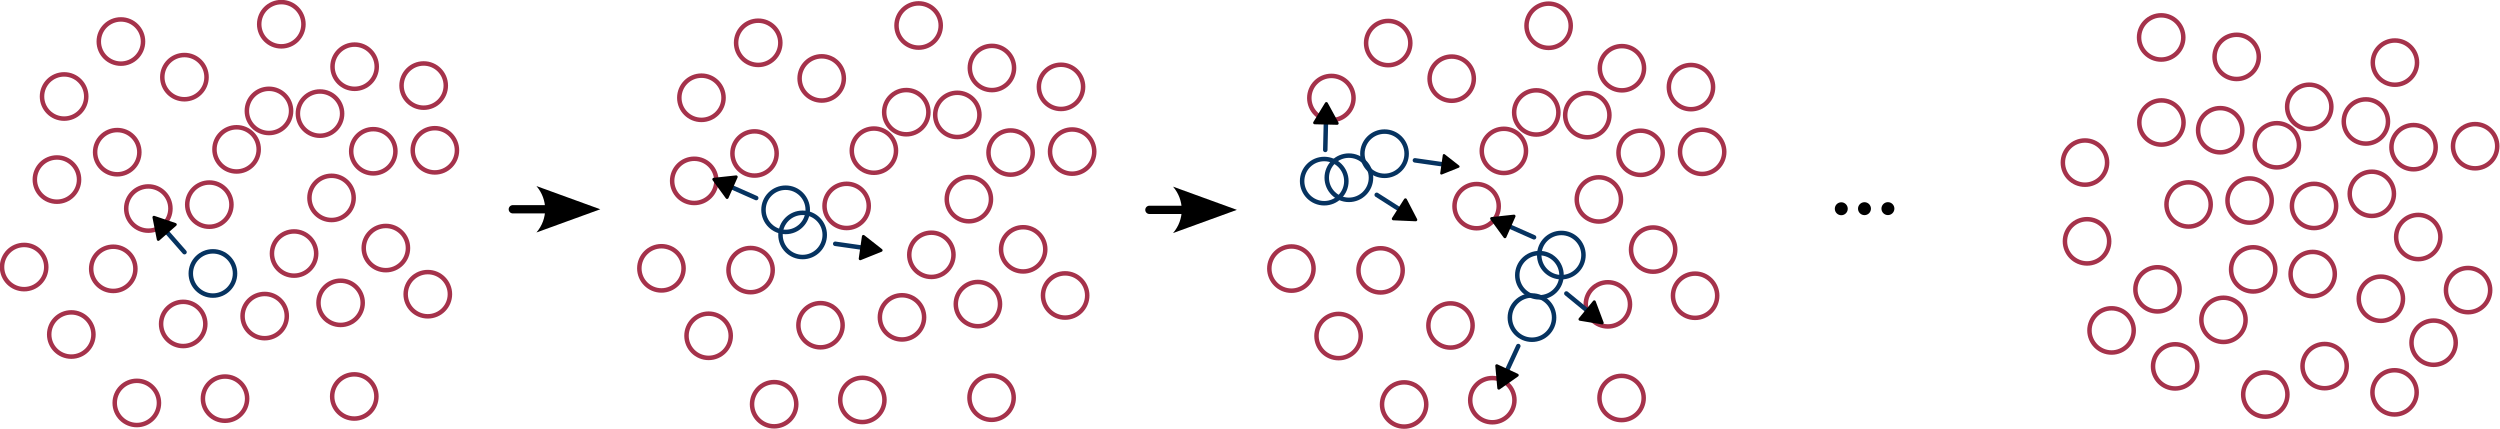 <?xml version="1.0" encoding="UTF-8" standalone="no"?>
<!-- Created with Inkscape (http://www.inkscape.org/) -->

<svg
   width="170.377mm"
   height="29.254mm"
   viewBox="0 0 170.377 29.254"
   version="1.1"
   id="svg1"
   xmlns:inkscape="http://www.inkscape.org/namespaces/inkscape"
   xmlns:sodipodi="http://sodipodi.sourceforge.net/DTD/sodipodi-0.dtd"
   xmlns="http://www.w3.org/2000/svg"
   xmlns:svg="http://www.w3.org/2000/svg">
  <sodipodi:namedview
     id="namedview1"
     pagecolor="#ffffff"
     bordercolor="#666666"
     borderopacity="1.0"
     inkscape:showpageshadow="2"
     inkscape:pageopacity="0.0"
     inkscape:pagecheckerboard="0"
     inkscape:deskcolor="#d1d1d1"
     inkscape:document-units="mm">
    <inkscape:page
       x="0"
       y="-2.1367943e-14"
       width="170.377"
       height="29.254"
       id="page2"
       margin="0"
       bleed="0" />
  </sodipodi:namedview>
  <defs
     id="defs1">
    <marker
       style="overflow:visible"
       id="ConcaveTriangle"
       refX="0"
       refY="0"
       orient="auto-start-reverse"
       inkscape:stockid="Concave triangle arrow"
       markerWidth="1"
       markerHeight="1"
       viewBox="0 0 1 1"
       inkscape:isstock="true"
       inkscape:collect="always"
       preserveAspectRatio="xMidYMid">
      <path
         transform="scale(0.7)"
         d="M -2,-4 9,0 -2,4 c 2,-2.33 2,-5.66 0,-8 z"
         style="fill:context-stroke;fill-rule:evenodd;stroke:none"
         id="path7" />
    </marker>
    <marker
       style="overflow:visible"
       id="TriangleStart"
       refX="0"
       refY="0"
       orient="auto-start-reverse"
       inkscape:stockid="TriangleStart"
       markerWidth="5.324"
       markerHeight="6.155"
       viewBox="0 0 5.324 6.155"
       inkscape:isstock="true"
       inkscape:collect="always"
       preserveAspectRatio="xMidYMid">
      <path
         transform="scale(0.5)"
         style="fill:context-stroke;fill-rule:evenodd;stroke:context-stroke;stroke-width:1pt"
         d="M 5.77,0 -2.88,5 V -5 Z"
         id="path135" />
    </marker>
    <marker
       style="overflow:visible"
       id="TriangleStart-7"
       refX="0"
       refY="0"
       orient="auto-start-reverse"
       inkscape:stockid="TriangleStart"
       markerWidth="5.324"
       markerHeight="6.155"
       viewBox="0 0 5.324 6.155"
       inkscape:isstock="true"
       inkscape:collect="always"
       preserveAspectRatio="xMidYMid">
      <path
         transform="scale(0.5)"
         style="fill:context-stroke;fill-rule:evenodd;stroke:context-stroke;stroke-width:1pt"
         d="M 5.77,0 -2.88,5 V -5 Z"
         id="path135-6" />
    </marker>
    <marker
       style="overflow:visible"
       id="TriangleStart-7-4"
       refX="0"
       refY="0"
       orient="auto-start-reverse"
       inkscape:stockid="TriangleStart"
       markerWidth="5.324"
       markerHeight="6.155"
       viewBox="0 0 5.324 6.155"
       inkscape:isstock="true"
       inkscape:collect="always"
       preserveAspectRatio="xMidYMid">
      <path
         transform="scale(0.5)"
         style="fill:context-stroke;fill-rule:evenodd;stroke:context-stroke;stroke-width:1pt"
         d="M 5.77,0 -2.88,5 V -5 Z"
         id="path135-6-8" />
    </marker>
    <marker
       style="overflow:visible"
       id="TriangleStart-7-8"
       refX="0"
       refY="0"
       orient="auto-start-reverse"
       inkscape:stockid="TriangleStart"
       markerWidth="5.324"
       markerHeight="6.155"
       viewBox="0 0 5.324 6.155"
       inkscape:isstock="true"
       inkscape:collect="always"
       preserveAspectRatio="xMidYMid">
      <path
         transform="scale(0.5)"
         style="fill:context-stroke;fill-rule:evenodd;stroke:context-stroke;stroke-width:1pt"
         d="M 5.77,0 -2.88,5 V -5 Z"
         id="path135-6-85" />
    </marker>
    <marker
       style="overflow:visible"
       id="TriangleStart-7-4-0"
       refX="0"
       refY="0"
       orient="auto-start-reverse"
       inkscape:stockid="TriangleStart"
       markerWidth="5"
       markerHeight="5"
       viewBox="0 0 5.324 6.155"
       inkscape:isstock="true"
       inkscape:collect="always"
       preserveAspectRatio="xMidYMid">
      <path
         transform="scale(0.5)"
         style="fill:context-stroke;fill-rule:evenodd;stroke:context-stroke;stroke-width:1pt"
         d="M 5.77,0 -2.88,5 V -5 Z"
         id="path135-6-8-9" />
    </marker>
    <marker
       style="overflow:visible"
       id="TriangleStart-7-4-0-9"
       refX="0"
       refY="0"
       orient="auto-start-reverse"
       inkscape:stockid="TriangleStart"
       markerWidth="5.324"
       markerHeight="6.155"
       viewBox="0 0 5.324 6.155"
       inkscape:isstock="true"
       inkscape:collect="always"
       preserveAspectRatio="xMidYMid">
      <path
         transform="scale(0.5)"
         style="fill:context-stroke;fill-rule:evenodd;stroke:context-stroke;stroke-width:1pt"
         d="M 5.77,0 -2.88,5 V -5 Z"
         id="path135-6-8-9-7" />
    </marker>
    <marker
       style="overflow:visible"
       id="TriangleStart-7-4-0-9-8"
       refX="0"
       refY="0"
       orient="auto-start-reverse"
       inkscape:stockid="TriangleStart"
       markerWidth="5.324"
       markerHeight="6.155"
       viewBox="0 0 5.324 6.155"
       inkscape:isstock="true"
       inkscape:collect="always"
       preserveAspectRatio="xMidYMid">
      <path
         transform="scale(0.5)"
         style="fill:context-stroke;fill-rule:evenodd;stroke:context-stroke;stroke-width:1pt"
         d="M 5.77,0 -2.88,5 V -5 Z"
         id="path135-6-8-9-7-9" />
    </marker>
    <marker
       style="overflow:visible"
       id="TriangleStart-7-4-0-9-6"
       refX="0"
       refY="0"
       orient="auto-start-reverse"
       inkscape:stockid="TriangleStart"
       markerWidth="5.324"
       markerHeight="6.155"
       viewBox="0 0 5.324 6.155"
       inkscape:isstock="true"
       inkscape:collect="always"
       preserveAspectRatio="xMidYMid">
      <path
         transform="scale(0.5)"
         style="fill:context-stroke;fill-rule:evenodd;stroke:context-stroke;stroke-width:1pt"
         d="M 5.77,0 -2.88,5 V -5 Z"
         id="path135-6-8-9-7-0" />
    </marker>
    <marker
       style="overflow:visible"
       id="TriangleStart-7-4-0-9-6-7"
       refX="0"
       refY="0"
       orient="auto-start-reverse"
       inkscape:stockid="TriangleStart"
       markerWidth="5.324"
       markerHeight="6.155"
       viewBox="0 0 5.324 6.155"
       inkscape:isstock="true"
       inkscape:collect="always"
       preserveAspectRatio="xMidYMid">
      <path
         transform="scale(0.5)"
         style="fill:context-stroke;fill-rule:evenodd;stroke:context-stroke;stroke-width:1pt"
         d="M 5.77,0 -2.88,5 V -5 Z"
         id="path135-6-8-9-7-0-6" />
    </marker>
    <marker
       style="overflow:visible"
       id="ConcaveTriangle-6"
       refX="0"
       refY="0"
       orient="auto-start-reverse"
       inkscape:stockid="Concave triangle arrow"
       markerWidth="1"
       markerHeight="1"
       viewBox="0 0 1 1"
       inkscape:isstock="true"
       inkscape:collect="always"
       preserveAspectRatio="xMidYMid">
      <path
         transform="scale(0.7)"
         d="M -2,-4 9,0 -2,4 c 2,-2.33 2,-5.66 0,-8 z"
         style="fill:context-stroke;fill-rule:evenodd;stroke:none"
         id="path7-2" />
    </marker>
  </defs>
  <g
     inkscape:label="Calque 1"
     inkscape:groupmode="layer"
     id="layer1"
     transform="translate(-9.36,-16.034)">
    <g
       id="g1"
       transform="matrix(0.503,0,0,0.503,-12.244,1.38)">
      <circle
         style="fill:none;fill-opacity:1;stroke:#a5324b;stroke-width:0.61;stroke-linecap:round;stroke-dasharray:none;stroke-opacity:1"
         id="path8"
         cx="51.64"
         cy="42.208"
         r="2.997" />
      <circle
         style="fill:none;fill-opacity:1;stroke:#a5324b;stroke-width:0.61;stroke-linecap:round;stroke-dasharray:none;stroke-opacity:1"
         id="path8-6"
         cx="58.833"
         cy="49.753"
         r="2.997" />
      <circle
         style="fill:none;fill-opacity:1;stroke:#a5324b;stroke-width:0.61;stroke-linecap:round;stroke-dasharray:none;stroke-opacity:1"
         id="path8-3"
         cx="86.307"
         cy="44.527"
         r="2.997" />
      <circle
         style="fill:none;fill-opacity:1;stroke:#a5324b;stroke-width:0.61;stroke-linecap:round;stroke-dasharray:none;stroke-opacity:1"
         id="path8-7"
         cx="67.937"
         cy="39.586"
         r="2.997" />
      <circle
         style="fill:none;fill-opacity:1;stroke:#a5324b;stroke-width:0.61;stroke-linecap:round;stroke-dasharray:none;stroke-opacity:1"
         id="path8-7-0-0"
         cx="52.614"
         cy="74.454"
         r="2.997" />
      <circle
         style="fill:none;fill-opacity:1;stroke:#a5324b;stroke-width:0.61;stroke-linecap:round;stroke-dasharray:none;stroke-opacity:1"
         id="path8-7-0-0-0-56"
         cx="81.067"
         cy="32.416"
         r="2.997" />
      <circle
         style="fill:none;fill-opacity:1;stroke:#a5324b;stroke-width:0.61;stroke-linecap:round;stroke-dasharray:none;stroke-opacity:1"
         id="path8-7-0-0-0-4"
         cx="61.491"
         cy="83.726"
         r="2.997" />
      <circle
         style="fill:none;fill-opacity:1;stroke:#a5324b;stroke-width:0.61;stroke-linecap:round;stroke-dasharray:none;stroke-opacity:1"
         id="path8-7-0-0-0-0"
         cx="50.666"
         cy="53.466"
         r="2.997" />
      <circle
         style="fill:none;fill-opacity:1;stroke:#a5324b;stroke-width:0.61;stroke-linecap:round;stroke-dasharray:none;stroke-opacity:1"
         id="path8-7-0-0-0-8"
         cx="89.097"
         cy="70.162"
         r="2.997" />
      <circle
         style="fill:none;fill-opacity:1;stroke:#a5324b;stroke-width:0.61;stroke-linecap:round;stroke-dasharray:none;stroke-opacity:1"
         id="path8-7-0-0-0-1"
         cx="101.866"
         cy="49.498"
         r="2.997" />
      <circle
         style="fill:none;fill-opacity:1;stroke:#a5324b;stroke-width:0.61;stroke-linecap:round;stroke-dasharray:none;stroke-opacity:1"
         id="path8-7-0-0-0-06"
         cx="90.951"
         cy="82.848"
         r="2.997" />
      <circle
         style="fill:none;fill-opacity:1;stroke:#a5324b;stroke-width:0.61;stroke-linecap:round;stroke-dasharray:none;stroke-opacity:1"
         id="path8-7-0-0-0-6"
         cx="73.439"
         cy="83.145"
         r="2.997" />
      <circle
         style="fill:none;fill-opacity:1;stroke:#a5324b;stroke-width:0.61;stroke-linecap:round;stroke-dasharray:none;stroke-opacity:1"
         id="path8-7-0-0-0-50"
         cx="78.811"
         cy="71.959"
         r="2.997" />
      <circle
         style="fill:none;fill-opacity:1;stroke:#a5324b;stroke-width:0.61;stroke-linecap:round;stroke-dasharray:none;stroke-opacity:1"
         id="path8-7-0-0-0-50-2"
         cx="63.046"
         cy="57.389"
         r="2.997" />
      <circle
         style="fill:none;fill-opacity:1;stroke:#a5324b;stroke-width:0.61;stroke-linecap:round;stroke-dasharray:none;stroke-opacity:1"
         id="path8-7-0-0-0-50-0"
         cx="71.312"
         cy="56.858"
         r="2.997" />
      <circle
         style="fill:none;fill-opacity:1;stroke:#a5324b;stroke-width:0.61;stroke-linecap:round;stroke-dasharray:none;stroke-opacity:1"
         id="path8-7-0-0-0-50-6"
         cx="67.772"
         cy="73.024"
         r="2.997" />
      <circle
         style="fill:none;fill-opacity:1;stroke:#a5324b;stroke-width:0.61;stroke-linecap:round;stroke-dasharray:none;stroke-opacity:1"
         id="path8-7-0-0-0-50-7"
         cx="93.528"
         cy="49.629"
         r="2.997" />
      <circle
         style="fill:none;fill-opacity:1;stroke:#a5324b;stroke-width:0.61;stroke-linecap:round;stroke-dasharray:none;stroke-opacity:1"
         id="path8-7-0-0-0-50-3"
         cx="79.393"
         cy="44.16"
         r="2.997" />
      <circle
         style="fill:none;fill-opacity:1;stroke:#a5324b;stroke-width:0.61;stroke-linecap:round;stroke-dasharray:none;stroke-opacity:1"
         id="path8-7-0-0-0-50-28"
         cx="82.793"
         cy="63.485"
         r="2.997" />
      <circle
         style="fill:none;fill-opacity:1;stroke:#a5324b;stroke-width:0.61;stroke-linecap:round;stroke-dasharray:none;stroke-opacity:1"
         id="path8-7-0-0-0-50-1"
         cx="46.223"
         cy="65.316"
         r="2.997" />
      <circle
         style="fill:none;fill-opacity:1;stroke:#a5324b;stroke-width:0.61;stroke-linecap:round;stroke-dasharray:none;stroke-opacity:1"
         id="path8-7-0-0-0-50-9"
         cx="95.228"
         cy="62.743"
         r="2.997" />
      <circle
         style="fill:none;fill-opacity:1;stroke:#a5324b;stroke-width:0.61;stroke-linecap:round;stroke-dasharray:none;stroke-opacity:1"
         id="path8-7-0-0-0-2"
         cx="58.299"
         cy="65.557"
         r="2.997" />
      <circle
         style="fill:none;fill-opacity:1;stroke:#a5324b;stroke-width:0.61;stroke-linecap:round;stroke-dasharray:none;stroke-opacity:1"
         id="path8-7-0-0-0-61"
         cx="87.873"
         cy="55.947"
         r="2.997" />
      <circle
         style="fill:none;fill-opacity:1;stroke:#a5324b;stroke-width:0.61;stroke-linecap:round;stroke-dasharray:none;stroke-opacity:1"
         id="path8-7-0-0-0-7"
         cx="100.353"
         cy="40.728"
         r="2.997" />
      <circle
         style="fill:none;fill-opacity:1;stroke:#a5324b;stroke-width:0.61;stroke-linecap:round;stroke-dasharray:none;stroke-opacity:1"
         id="path8-7-0-0-0-59"
         cx="59.332"
         cy="34.761"
         r="2.997" />
      <circle
         style="fill:none;fill-opacity:1;stroke:#a5324b;stroke-width:0.61;stroke-linecap:round;stroke-dasharray:none;stroke-opacity:1"
         id="path8-7-0-0-0-73"
         cx="100.911"
         cy="68.994"
         r="2.997" />
      <circle
         style="fill:none;fill-opacity:1;stroke:#a5324b;stroke-width:0.61;stroke-linecap:round;stroke-dasharray:none;stroke-opacity:1"
         id="path8-7-0-0-0-3"
         cx="75.005"
         cy="49.372"
         r="2.997" />
      <circle
         style="fill:none;fill-opacity:1;stroke:#a5324b;stroke-width:0.61;stroke-linecap:round;stroke-dasharray:none;stroke-opacity:1"
         id="path8-7-0-0-0-08"
         cx="90.999"
         cy="38.171"
         r="2.997" />
      <circle
         style="fill:none;fill-opacity:1;stroke:#063360;stroke-width:0.61;stroke-linecap:round;stroke-dasharray:none;stroke-opacity:1"
         id="path8-7-0-0-0-96"
         cx="71.798"
         cy="66.185"
         r="2.997" />
      <g
         id="g9358"
         transform="matrix(0.916,-0.543,0.543,0.916,-34.188,-30.054)">
        <path
           style="fill:none;fill-opacity:0.095;stroke:#063360;stroke-width:0.573;stroke-linecap:round;stroke-linejoin:round;stroke-dasharray:none;marker-end:url(#TriangleStart)"
           d="M 37.804,124.323 37.025,120.15"
           id="path8873" />
      </g>
    </g>
    <g
       id="g1-5"
       transform="matrix(0.503,0,0,0.503,126.802,1.101)">
      <circle
         style="fill:none;fill-opacity:1;stroke:#a5324b;stroke-width:0.61;stroke-linecap:round;stroke-dasharray:none;stroke-opacity:1"
         id="path8-9"
         cx="94.164"
         cy="61.803"
         r="2.997" />
      <circle
         style="fill:none;fill-opacity:1;stroke:#a5324b;stroke-width:0.61;stroke-linecap:round;stroke-dasharray:none;stroke-opacity:1"
         id="path8-6-4"
         cx="59.366"
         cy="46.287"
         r="2.997" />
      <circle
         style="fill:none;fill-opacity:1;stroke:#a5324b;stroke-width:0.61;stroke-linecap:round;stroke-dasharray:none;stroke-opacity:1"
         id="path8-3-69"
         cx="80.042"
         cy="57.591"
         r="2.997" />
      <circle
         style="fill:none;fill-opacity:1;stroke:#a5324b;stroke-width:0.61;stroke-linecap:round;stroke-dasharray:none;stroke-opacity:1"
         id="path8-7-2"
         cx="49.008"
         cy="51.717"
         r="2.997" />
      <circle
         style="fill:none;fill-opacity:1;stroke:#a5324b;stroke-width:0.61;stroke-linecap:round;stroke-dasharray:none;stroke-opacity:1"
         id="path8-7-0-0-24"
         cx="52.614"
         cy="74.454"
         r="2.997" />
      <circle
         style="fill:none;fill-opacity:1;stroke:#a5324b;stroke-width:0.61;stroke-linecap:round;stroke-dasharray:none;stroke-opacity:1"
         id="path8-7-0-0-0-56-7"
         cx="87.066"
         cy="46.147"
         r="2.997" />
      <circle
         style="fill:none;fill-opacity:1;stroke:#a5324b;stroke-width:0.61;stroke-linecap:round;stroke-dasharray:none;stroke-opacity:1"
         id="path8-7-0-0-0-4-7"
         cx="61.224"
         cy="79.327"
         r="2.997" />
      <circle
         style="fill:none;fill-opacity:1;stroke:#a5324b;stroke-width:0.61;stroke-linecap:round;stroke-dasharray:none;stroke-opacity:1"
         id="path8-7-0-0-0-0-5"
         cx="67.329"
         cy="47.334"
         r="2.997" />
      <circle
         style="fill:none;fill-opacity:1;stroke:#a5324b;stroke-width:0.61;stroke-linecap:round;stroke-dasharray:none;stroke-opacity:1"
         id="path8-7-0-0-0-8-4"
         cx="89.097"
         cy="70.162"
         r="2.997" />
      <circle
         style="fill:none;fill-opacity:1;stroke:#a5324b;stroke-width:0.61;stroke-linecap:round;stroke-dasharray:none;stroke-opacity:1"
         id="path8-7-0-0-0-1-8"
         cx="101.866"
         cy="49.498"
         r="2.997" />
      <circle
         style="fill:none;fill-opacity:1;stroke:#a5324b;stroke-width:0.61;stroke-linecap:round;stroke-dasharray:none;stroke-opacity:1"
         id="path8-7-0-0-0-06-1"
         cx="90.951"
         cy="82.848"
         r="2.997" />
      <circle
         style="fill:none;fill-opacity:1;stroke:#a5324b;stroke-width:0.61;stroke-linecap:round;stroke-dasharray:none;stroke-opacity:1"
         id="path8-7-0-0-0-6-2"
         cx="73.439"
         cy="83.145"
         r="2.997" />
      <circle
         style="fill:none;fill-opacity:1;stroke:#a5324b;stroke-width:0.61;stroke-linecap:round;stroke-dasharray:none;stroke-opacity:1"
         id="path8-7-0-0-0-50-8"
         cx="81.477"
         cy="79.291"
         r="2.997" />
      <circle
         style="fill:none;fill-opacity:1;stroke:#a5324b;stroke-width:0.61;stroke-linecap:round;stroke-dasharray:none;stroke-opacity:1"
         id="path8-7-0-0-0-50-2-9"
         cx="63.046"
         cy="57.389"
         r="2.997" />
      <circle
         style="fill:none;fill-opacity:1;stroke:#a5324b;stroke-width:0.61;stroke-linecap:round;stroke-dasharray:none;stroke-opacity:1"
         id="path8-7-0-0-0-50-0-3"
         cx="71.312"
         cy="56.858"
         r="2.997" />
      <circle
         style="fill:none;fill-opacity:1;stroke:#a5324b;stroke-width:0.61;stroke-linecap:round;stroke-dasharray:none;stroke-opacity:1"
         id="path8-7-0-0-0-50-6-6"
         cx="67.772"
         cy="73.024"
         r="2.997" />
      <circle
         style="fill:none;fill-opacity:1;stroke:#a5324b;stroke-width:0.61;stroke-linecap:round;stroke-dasharray:none;stroke-opacity:1"
         id="path8-7-0-0-0-50-7-8"
         cx="93.528"
         cy="49.629"
         r="2.997" />
      <circle
         style="fill:none;fill-opacity:1;stroke:#a5324b;stroke-width:0.61;stroke-linecap:round;stroke-dasharray:none;stroke-opacity:1"
         id="path8-7-0-0-0-50-3-0"
         cx="79.393"
         cy="44.16"
         r="2.997" />
      <circle
         style="fill:none;fill-opacity:1;stroke:#a5324b;stroke-width:0.61;stroke-linecap:round;stroke-dasharray:none;stroke-opacity:1"
         id="path8-7-0-0-0-50-28-2"
         cx="79.86"
         cy="66.817"
         r="2.997" />
      <circle
         style="fill:none;fill-opacity:1;stroke:#a5324b;stroke-width:0.61;stroke-linecap:round;stroke-dasharray:none;stroke-opacity:1"
         id="path8-7-0-0-0-50-1-1"
         cx="49.289"
         cy="62.383"
         r="2.997" />
      <circle
         style="fill:none;fill-opacity:1;stroke:#a5324b;stroke-width:0.61;stroke-linecap:round;stroke-dasharray:none;stroke-opacity:1"
         id="path8-7-0-0-0-50-9-0"
         cx="96.243"
         cy="76.119"
         r="2.997" />
      <circle
         style="fill:none;fill-opacity:1;stroke:#a5324b;stroke-width:0.61;stroke-linecap:round;stroke-dasharray:none;stroke-opacity:1"
         id="path8-7-0-0-0-2-5"
         cx="58.832"
         cy="68.89"
         r="2.997" />
      <circle
         style="fill:none;fill-opacity:1;stroke:#a5324b;stroke-width:0.61;stroke-linecap:round;stroke-dasharray:none;stroke-opacity:1"
         id="path8-7-0-0-0-61-1"
         cx="87.873"
         cy="55.947"
         r="2.997" />
      <circle
         style="fill:none;fill-opacity:1;stroke:#a5324b;stroke-width:0.61;stroke-linecap:round;stroke-dasharray:none;stroke-opacity:1"
         id="path8-7-0-0-0-7-1"
         cx="69.56"
         cy="37.395"
         r="2.997" />
      <circle
         style="fill:none;fill-opacity:1;stroke:#a5324b;stroke-width:0.61;stroke-linecap:round;stroke-dasharray:none;stroke-opacity:1"
         id="path8-7-0-0-0-59-0"
         cx="59.332"
         cy="34.761"
         r="2.997" />
      <circle
         style="fill:none;fill-opacity:1;stroke:#a5324b;stroke-width:0.61;stroke-linecap:round;stroke-dasharray:none;stroke-opacity:1"
         id="path8-7-0-0-0-73-8"
         cx="100.911"
         cy="68.994"
         r="2.997" />
      <circle
         style="fill:none;fill-opacity:1;stroke:#a5324b;stroke-width:0.61;stroke-linecap:round;stroke-dasharray:none;stroke-opacity:1"
         id="path8-7-0-0-0-3-5"
         cx="75.005"
         cy="49.372"
         r="2.997" />
      <circle
         style="fill:none;fill-opacity:1;stroke:#a5324b;stroke-width:0.61;stroke-linecap:round;stroke-dasharray:none;stroke-opacity:1"
         id="path8-7-0-0-0-08-0"
         cx="90.999"
         cy="38.171"
         r="2.997" />
      <circle
         style="fill:none;fill-opacity:1;stroke:#a5324b;stroke-width:0.61;stroke-linecap:round;stroke-dasharray:none;stroke-opacity:1"
         id="path8-7-0-0-0-96-6"
         cx="71.798"
         cy="66.185"
         r="2.997" />
    </g>
    <g
       id="g1-3"
       transform="matrix(0.503,0,0,0.503,31.189,1.467)">
      <circle
         style="fill:none;fill-opacity:1;stroke:#a5324b;stroke-width:0.61;stroke-linecap:round;stroke-dasharray:none;stroke-opacity:1"
         id="path8-61"
         cx="51.64"
         cy="42.208"
         r="2.997" />
      <circle
         style="fill:none;fill-opacity:1;stroke:#a5324b;stroke-width:0.61;stroke-linecap:round;stroke-dasharray:none;stroke-opacity:1"
         id="path8-6-0"
         cx="58.833"
         cy="49.753"
         r="2.997" />
      <circle
         style="fill:none;fill-opacity:1;stroke:#a5324b;stroke-width:0.61;stroke-linecap:round;stroke-dasharray:none;stroke-opacity:1"
         id="path8-3-6"
         cx="86.307"
         cy="44.527"
         r="2.997" />
      <circle
         style="fill:none;fill-opacity:1;stroke:#a5324b;stroke-width:0.61;stroke-linecap:round;stroke-dasharray:none;stroke-opacity:1"
         id="path8-7-3"
         cx="67.937"
         cy="39.586"
         r="2.997" />
      <circle
         style="fill:none;fill-opacity:1;stroke:#a5324b;stroke-width:0.61;stroke-linecap:round;stroke-dasharray:none;stroke-opacity:1"
         id="path8-7-0-0-2"
         cx="52.614"
         cy="74.454"
         r="2.997" />
      <circle
         style="fill:none;fill-opacity:1;stroke:#a5324b;stroke-width:0.61;stroke-linecap:round;stroke-dasharray:none;stroke-opacity:1"
         id="path8-7-0-0-0-56-0"
         cx="81.067"
         cy="32.416"
         r="2.997" />
      <circle
         style="fill:none;fill-opacity:1;stroke:#a5324b;stroke-width:0.61;stroke-linecap:round;stroke-dasharray:none;stroke-opacity:1"
         id="path8-7-0-0-0-4-6"
         cx="61.491"
         cy="83.726"
         r="2.997" />
      <circle
         style="fill:none;fill-opacity:1;stroke:#a5324b;stroke-width:0.61;stroke-linecap:round;stroke-dasharray:none;stroke-opacity:1"
         id="path8-7-0-0-0-0-1"
         cx="50.666"
         cy="53.466"
         r="2.997" />
      <circle
         style="fill:none;fill-opacity:1;stroke:#a5324b;stroke-width:0.61;stroke-linecap:round;stroke-dasharray:none;stroke-opacity:1"
         id="path8-7-0-0-0-8-5"
         cx="89.097"
         cy="70.162"
         r="2.997" />
      <circle
         style="fill:none;fill-opacity:1;stroke:#a5324b;stroke-width:0.61;stroke-linecap:round;stroke-dasharray:none;stroke-opacity:1"
         id="path8-7-0-0-0-1-5"
         cx="101.866"
         cy="49.498"
         r="2.997" />
      <circle
         style="fill:none;fill-opacity:1;stroke:#a5324b;stroke-width:0.61;stroke-linecap:round;stroke-dasharray:none;stroke-opacity:1"
         id="path8-7-0-0-0-06-4"
         cx="90.951"
         cy="82.848"
         r="2.997" />
      <circle
         style="fill:none;fill-opacity:1;stroke:#a5324b;stroke-width:0.61;stroke-linecap:round;stroke-dasharray:none;stroke-opacity:1"
         id="path8-7-0-0-0-6-7"
         cx="73.439"
         cy="83.145"
         r="2.997" />
      <circle
         style="fill:none;fill-opacity:1;stroke:#a5324b;stroke-width:0.61;stroke-linecap:round;stroke-dasharray:none;stroke-opacity:1"
         id="path8-7-0-0-0-50-65"
         cx="78.811"
         cy="71.959"
         r="2.997" />
      <circle
         style="fill:none;fill-opacity:1;stroke:#063360;stroke-width:0.61;stroke-linecap:round;stroke-dasharray:none;stroke-opacity:1"
         id="path8-7-0-0-0-50-2-6"
         cx="63.046"
         cy="57.389"
         r="2.997" />
      <circle
         style="fill:none;fill-opacity:1;stroke:#a5324b;stroke-width:0.61;stroke-linecap:round;stroke-dasharray:none;stroke-opacity:1"
         id="path8-7-0-0-0-50-0-9"
         cx="71.312"
         cy="56.858"
         r="2.997" />
      <circle
         style="fill:none;fill-opacity:1;stroke:#a5324b;stroke-width:0.61;stroke-linecap:round;stroke-dasharray:none;stroke-opacity:1"
         id="path8-7-0-0-0-50-6-3"
         cx="67.772"
         cy="73.024"
         r="2.997" />
      <circle
         style="fill:none;fill-opacity:1;stroke:#a5324b;stroke-width:0.61;stroke-linecap:round;stroke-dasharray:none;stroke-opacity:1"
         id="path8-7-0-0-0-50-7-7"
         cx="93.528"
         cy="49.629"
         r="2.997" />
      <circle
         style="fill:none;fill-opacity:1;stroke:#a5324b;stroke-width:0.61;stroke-linecap:round;stroke-dasharray:none;stroke-opacity:1"
         id="path8-7-0-0-0-50-3-4"
         cx="79.393"
         cy="44.16"
         r="2.997" />
      <circle
         style="fill:none;fill-opacity:1;stroke:#a5324b;stroke-width:0.61;stroke-linecap:round;stroke-dasharray:none;stroke-opacity:1"
         id="path8-7-0-0-0-50-28-5"
         cx="82.793"
         cy="63.485"
         r="2.997" />
      <circle
         style="fill:none;fill-opacity:1;stroke:#a5324b;stroke-width:0.61;stroke-linecap:round;stroke-dasharray:none;stroke-opacity:1"
         id="path8-7-0-0-0-50-1-2"
         cx="46.223"
         cy="65.316"
         r="2.997" />
      <circle
         style="fill:none;fill-opacity:1;stroke:#a5324b;stroke-width:0.61;stroke-linecap:round;stroke-dasharray:none;stroke-opacity:1"
         id="path8-7-0-0-0-50-9-5"
         cx="95.228"
         cy="62.743"
         r="2.997" />
      <circle
         style="fill:none;fill-opacity:1;stroke:#a5324b;stroke-width:0.61;stroke-linecap:round;stroke-dasharray:none;stroke-opacity:1"
         id="path8-7-0-0-0-2-4"
         cx="58.299"
         cy="65.557"
         r="2.997" />
      <circle
         style="fill:none;fill-opacity:1;stroke:#a5324b;stroke-width:0.61;stroke-linecap:round;stroke-dasharray:none;stroke-opacity:1"
         id="path8-7-0-0-0-61-7"
         cx="87.873"
         cy="55.947"
         r="2.997" />
      <circle
         style="fill:none;fill-opacity:1;stroke:#a5324b;stroke-width:0.61;stroke-linecap:round;stroke-dasharray:none;stroke-opacity:1"
         id="path8-7-0-0-0-7-4"
         cx="100.353"
         cy="40.728"
         r="2.997" />
      <circle
         style="fill:none;fill-opacity:1;stroke:#a5324b;stroke-width:0.61;stroke-linecap:round;stroke-dasharray:none;stroke-opacity:1"
         id="path8-7-0-0-0-59-4"
         cx="59.332"
         cy="34.761"
         r="2.997" />
      <circle
         style="fill:none;fill-opacity:1;stroke:#a5324b;stroke-width:0.61;stroke-linecap:round;stroke-dasharray:none;stroke-opacity:1"
         id="path8-7-0-0-0-73-3"
         cx="100.911"
         cy="68.994"
         r="2.997" />
      <circle
         style="fill:none;fill-opacity:1;stroke:#a5324b;stroke-width:0.61;stroke-linecap:round;stroke-dasharray:none;stroke-opacity:1"
         id="path8-7-0-0-0-3-0"
         cx="75.005"
         cy="49.372"
         r="2.997" />
      <circle
         style="fill:none;fill-opacity:1;stroke:#a5324b;stroke-width:0.61;stroke-linecap:round;stroke-dasharray:none;stroke-opacity:1"
         id="path8-7-0-0-0-08-7"
         cx="90.999"
         cy="38.171"
         r="2.997" />
      <circle
         style="fill:none;fill-opacity:1;stroke:#063360;stroke-width:0.61;stroke-linecap:round;stroke-dasharray:none;stroke-opacity:1"
         id="path8-7-0-0-0-96-8"
         cx="65.348"
         cy="60.788"
         r="2.997" />
      <g
         id="g9358-5"
         transform="matrix(0.602,-0.878,0.878,0.602,-72.854,14.143)"
         inkscape:transform-center-x="-7.2175176"
         inkscape:transform-center-y="2.9714399">
        <path
           style="fill:none;fill-opacity:0.095;stroke:#063360;stroke-width:0.573;stroke-linecap:round;stroke-linejoin:round;stroke-dasharray:none;marker-end:url(#TriangleStart-7)"
           d="M 37.804,124.323 37.025,120.15"
           id="path8873-6" />
      </g>
      <g
         id="g9358-5-9"
         transform="matrix(-0.341,1.008,-1.008,-0.341,207.975,66.278)"
         inkscape:transform-center-x="7.753635"
         inkscape:transform-center-y="-0.89625439">
        <path
           style="fill:none;fill-opacity:0.095;stroke:#063360;stroke-width:0.573;stroke-linecap:round;stroke-linejoin:round;stroke-dasharray:none;marker-end:url(#TriangleStart-7-4)"
           d="M 37.804,124.323 37.025,120.15"
           id="path8873-6-3" />
      </g>
    </g>
    <g
       id="g1-3-8"
       transform="matrix(0.503,0,0,0.503,74.123,1.484)">
      <circle
         style="fill:none;fill-opacity:1;stroke:#a5324b;stroke-width:0.61;stroke-linecap:round;stroke-dasharray:none;stroke-opacity:1"
         id="path8-61-5"
         cx="51.64"
         cy="42.208"
         r="2.997" />
      <circle
         style="fill:none;fill-opacity:1;stroke:#063360;stroke-width:0.61;stroke-linecap:round;stroke-dasharray:none;stroke-opacity:1"
         id="path8-6-0-6"
         cx="58.833"
         cy="49.753"
         r="2.997" />
      <circle
         style="fill:none;fill-opacity:1;stroke:#a5324b;stroke-width:0.61;stroke-linecap:round;stroke-dasharray:none;stroke-opacity:1"
         id="path8-3-6-1"
         cx="86.307"
         cy="44.527"
         r="2.997" />
      <circle
         style="fill:none;fill-opacity:1;stroke:#a5324b;stroke-width:0.61;stroke-linecap:round;stroke-dasharray:none;stroke-opacity:1"
         id="path8-7-3-1"
         cx="67.937"
         cy="39.586"
         r="2.997" />
      <circle
         style="fill:none;fill-opacity:1;stroke:#a5324b;stroke-width:0.61;stroke-linecap:round;stroke-dasharray:none;stroke-opacity:1"
         id="path8-7-0-0-2-5"
         cx="52.614"
         cy="74.454"
         r="2.997" />
      <circle
         style="fill:none;fill-opacity:1;stroke:#a5324b;stroke-width:0.61;stroke-linecap:round;stroke-dasharray:none;stroke-opacity:1"
         id="path8-7-0-0-0-56-0-9"
         cx="81.067"
         cy="32.416"
         r="2.997" />
      <circle
         style="fill:none;fill-opacity:1;stroke:#a5324b;stroke-width:0.61;stroke-linecap:round;stroke-dasharray:none;stroke-opacity:1"
         id="path8-7-0-0-0-4-6-8"
         cx="61.491"
         cy="83.726"
         r="2.997" />
      <circle
         style="fill:none;fill-opacity:1;stroke:#063360;stroke-width:0.61;stroke-linecap:round;stroke-dasharray:none;stroke-opacity:1"
         id="path8-7-0-0-0-0-1-4"
         cx="50.666"
         cy="53.466"
         r="2.997" />
      <circle
         style="fill:none;fill-opacity:1;stroke:#a5324b;stroke-width:0.61;stroke-linecap:round;stroke-dasharray:none;stroke-opacity:1"
         id="path8-7-0-0-0-8-5-8"
         cx="89.097"
         cy="70.162"
         r="2.997" />
      <circle
         style="fill:none;fill-opacity:1;stroke:#a5324b;stroke-width:0.61;stroke-linecap:round;stroke-dasharray:none;stroke-opacity:1"
         id="path8-7-0-0-0-1-5-1"
         cx="101.866"
         cy="49.498"
         r="2.997" />
      <circle
         style="fill:none;fill-opacity:1;stroke:#a5324b;stroke-width:0.61;stroke-linecap:round;stroke-dasharray:none;stroke-opacity:1"
         id="path8-7-0-0-0-06-4-0"
         cx="90.951"
         cy="82.848"
         r="2.997" />
      <circle
         style="fill:none;fill-opacity:1;stroke:#a5324b;stroke-width:0.61;stroke-linecap:round;stroke-dasharray:none;stroke-opacity:1"
         id="path8-7-0-0-0-6-7-3"
         cx="73.439"
         cy="83.145"
         r="2.997" />
      <circle
         style="fill:none;fill-opacity:1;stroke:#063360;stroke-width:0.61;stroke-linecap:round;stroke-dasharray:none;stroke-opacity:1"
         id="path8-7-0-0-0-50-65-0"
         cx="78.811"
         cy="71.959"
         r="2.997" />
      <circle
         style="fill:none;fill-opacity:1;stroke:#063360;stroke-width:0.61;stroke-linecap:round;stroke-dasharray:none;stroke-opacity:1"
         id="path8-7-0-0-0-50-2-6-4"
         cx="54.003"
         cy="53.007"
         r="2.997" />
      <circle
         style="fill:none;fill-opacity:1;stroke:#a5324b;stroke-width:0.61;stroke-linecap:round;stroke-dasharray:none;stroke-opacity:1"
         id="path8-7-0-0-0-50-0-9-4"
         cx="71.312"
         cy="56.858"
         r="2.997" />
      <circle
         style="fill:none;fill-opacity:1;stroke:#a5324b;stroke-width:0.61;stroke-linecap:round;stroke-dasharray:none;stroke-opacity:1"
         id="path8-7-0-0-0-50-6-3-4"
         cx="67.772"
         cy="73.024"
         r="2.997" />
      <circle
         style="fill:none;fill-opacity:1;stroke:#a5324b;stroke-width:0.61;stroke-linecap:round;stroke-dasharray:none;stroke-opacity:1"
         id="path8-7-0-0-0-50-7-7-4"
         cx="93.528"
         cy="49.629"
         r="2.997" />
      <circle
         style="fill:none;fill-opacity:1;stroke:#a5324b;stroke-width:0.61;stroke-linecap:round;stroke-dasharray:none;stroke-opacity:1"
         id="path8-7-0-0-0-50-3-4-7"
         cx="79.393"
         cy="44.16"
         r="2.997" />
      <circle
         style="fill:none;fill-opacity:1;stroke:#063360;stroke-width:0.61;stroke-linecap:round;stroke-dasharray:none;stroke-opacity:1"
         id="path8-7-0-0-0-50-28-5-6"
         cx="82.793"
         cy="63.485"
         r="2.997" />
      <circle
         style="fill:none;fill-opacity:1;stroke:#a5324b;stroke-width:0.61;stroke-linecap:round;stroke-dasharray:none;stroke-opacity:1"
         id="path8-7-0-0-0-50-1-2-3"
         cx="46.223"
         cy="65.316"
         r="2.997" />
      <circle
         style="fill:none;fill-opacity:1;stroke:#a5324b;stroke-width:0.61;stroke-linecap:round;stroke-dasharray:none;stroke-opacity:1"
         id="path8-7-0-0-0-50-9-5-1"
         cx="95.228"
         cy="62.743"
         r="2.997" />
      <circle
         style="fill:none;fill-opacity:1;stroke:#a5324b;stroke-width:0.61;stroke-linecap:round;stroke-dasharray:none;stroke-opacity:1"
         id="path8-7-0-0-0-2-4-7"
         cx="58.299"
         cy="65.557"
         r="2.997" />
      <circle
         style="fill:none;fill-opacity:1;stroke:#a5324b;stroke-width:0.61;stroke-linecap:round;stroke-dasharray:none;stroke-opacity:1"
         id="path8-7-0-0-0-61-7-5"
         cx="87.873"
         cy="55.947"
         r="2.997" />
      <circle
         style="fill:none;fill-opacity:1;stroke:#a5324b;stroke-width:0.61;stroke-linecap:round;stroke-dasharray:none;stroke-opacity:1"
         id="path8-7-0-0-0-7-4-9"
         cx="100.353"
         cy="40.728"
         r="2.997" />
      <circle
         style="fill:none;fill-opacity:1;stroke:#a5324b;stroke-width:0.61;stroke-linecap:round;stroke-dasharray:none;stroke-opacity:1"
         id="path8-7-0-0-0-59-4-6"
         cx="59.332"
         cy="34.761"
         r="2.997" />
      <circle
         style="fill:none;fill-opacity:1;stroke:#a5324b;stroke-width:0.61;stroke-linecap:round;stroke-dasharray:none;stroke-opacity:1"
         id="path8-7-0-0-0-73-3-2"
         cx="100.911"
         cy="68.994"
         r="2.997" />
      <circle
         style="fill:none;fill-opacity:1;stroke:#a5324b;stroke-width:0.61;stroke-linecap:round;stroke-dasharray:none;stroke-opacity:1"
         id="path8-7-0-0-0-3-0-1"
         cx="75.005"
         cy="49.372"
         r="2.997" />
      <circle
         style="fill:none;fill-opacity:1;stroke:#a5324b;stroke-width:0.61;stroke-linecap:round;stroke-dasharray:none;stroke-opacity:1"
         id="path8-7-0-0-0-08-7-7"
         cx="90.999"
         cy="38.171"
         r="2.997" />
      <circle
         style="fill:none;fill-opacity:1;stroke:#063360;stroke-width:0.61;stroke-linecap:round;stroke-dasharray:none;stroke-opacity:1"
         id="path8-7-0-0-0-96-8-8"
         cx="79.816"
         cy="66.214"
         r="2.997" />
      <g
         id="g9358-5-5"
         transform="matrix(0.602,-0.878,0.878,0.602,-52.821,19.429)"
         inkscape:transform-center-x="-7.2175176"
         inkscape:transform-center-y="2.9714399">
        <path
           style="fill:none;fill-opacity:0.095;stroke:#063360;stroke-width:0.573;stroke-linecap:round;stroke-linejoin:round;stroke-dasharray:none;marker-end:url(#TriangleStart-7-8)"
           d="M 37.804,124.323 37.025,120.15"
           id="path8873-6-7" />
      </g>
      <g
         id="g9358-5-9-4-8-8"
         transform="matrix(-0.868,-0.617,0.617,-0.868,33.064,207.052)"
         inkscape:transform-center-x="-0.24203453"
         inkscape:transform-center-y="-0.83277239">
        <path
           style="fill:none;fill-opacity:0.095;stroke:#063360;stroke-width:0.573;stroke-linecap:round;stroke-linejoin:round;stroke-dasharray:none;marker-end:url(#TriangleStart-7-4-0-9-6)"
           d="M 37.804,124.323 37.025,120.15"
           id="path8873-6-3-1-8-8" />
      </g>
      <g
         id="g9358-5-9-4-8-8-0"
         transform="matrix(-0.815,0.685,-0.685,-0.815,199.443,144.118)"
         inkscape:transform-center-x="0.74543078"
         inkscape:transform-center-y="-0.4432045">
        <path
           style="fill:none;fill-opacity:0.095;stroke:#063360;stroke-width:0.573;stroke-linecap:round;stroke-linejoin:round;stroke-dasharray:none;marker-end:url(#TriangleStart-7-4-0-9-6-7)"
           d="M 37.804,124.323 37.025,120.15"
           id="path8873-6-3-1-8-8-3" />
      </g>
      <g
         id="g9358-5-9-4"
         transform="matrix(-0.341,1.008,-1.008,-0.341,201.159,54.939)"
         inkscape:transform-center-x="7.753635"
         inkscape:transform-center-y="-0.89625439">
        <path
           style="fill:none;fill-opacity:0.095;stroke:#063360;stroke-width:0.573;stroke-linecap:round;stroke-linejoin:round;stroke-dasharray:none;marker-end:url(#TriangleStart-7-4-0)"
           d="M 37.804,124.323 37.025,120.15"
           id="path8873-6-3-1" />
      </g>
      <g
         id="g9358-5-9-4-8"
         transform="matrix(1.042,0.22,-0.22,1.042,38.765,-88.623)"
         inkscape:transform-center-x="-0.10995779"
         inkscape:transform-center-y="0.86022956">
        <path
           style="fill:none;fill-opacity:0.095;stroke:#063360;stroke-width:0.573;stroke-linecap:round;stroke-linejoin:round;stroke-dasharray:none;marker-end:url(#TriangleStart-7-4-0-9)"
           d="M 37.804,124.323 37.025,120.15"
           id="path8873-6-3-1-8" />
      </g>
      <g
         id="g9358-5-9-4-8-3"
         transform="matrix(-0.728,0.777,-0.777,-0.728,181.896,116.459)"
         inkscape:transform-center-x="0.79274113"
         inkscape:transform-center-y="-0.35162795">
        <path
           style="fill:none;fill-opacity:0.095;stroke:#063360;stroke-width:0.573;stroke-linecap:round;stroke-linejoin:round;stroke-dasharray:none;marker-end:url(#TriangleStart-7-4-0-9-8)"
           d="M 37.804,124.323 37.025,120.15"
           id="path8873-6-3-1-8-3" />
      </g>
    </g>
    <path
       style="fill:none;stroke:#000000;stroke-width:0.565;stroke-linecap:round;stroke-linejoin:miter;stroke-dasharray:none;stroke-opacity:1;marker-end:url(#ConcaveTriangle)"
       d="m 44.309,30.296 h 2.401"
       id="path1"
       sodipodi:nodetypes="cc" />
    <path
       style="fill:none;stroke:#000000;stroke-width:0.565;stroke-linecap:round;stroke-linejoin:miter;stroke-dasharray:none;stroke-opacity:1;marker-end:url(#ConcaveTriangle-6)"
       d="m 87.693,30.336 h 2.401"
       id="path1-7"
       sodipodi:nodetypes="cc" />
    <g
       id="g2"
       transform="translate(59.934,20.476)">
      <circle
         style="fill:#000000;fill-opacity:1;stroke:none;stroke-width:0.654;stroke-linecap:round;stroke-linejoin:round;stroke-dasharray:none"
         id="path2"
         cx="74.911"
         cy="9.785"
         r="0.441" />
      <circle
         style="fill:#000000;fill-opacity:1;stroke:none;stroke-width:0.654;stroke-linecap:round;stroke-linejoin:round;stroke-dasharray:none"
         id="path2-1"
         cx="78.089"
         cy="9.776"
         r="0.441" />
      <circle
         style="fill:#000000;fill-opacity:1;stroke:none;stroke-width:0.654;stroke-linecap:round;stroke-linejoin:round;stroke-dasharray:none"
         id="path2-2"
         cx="76.492"
         cy="9.779"
         r="0.441" />
    </g>
  </g>
</svg>
